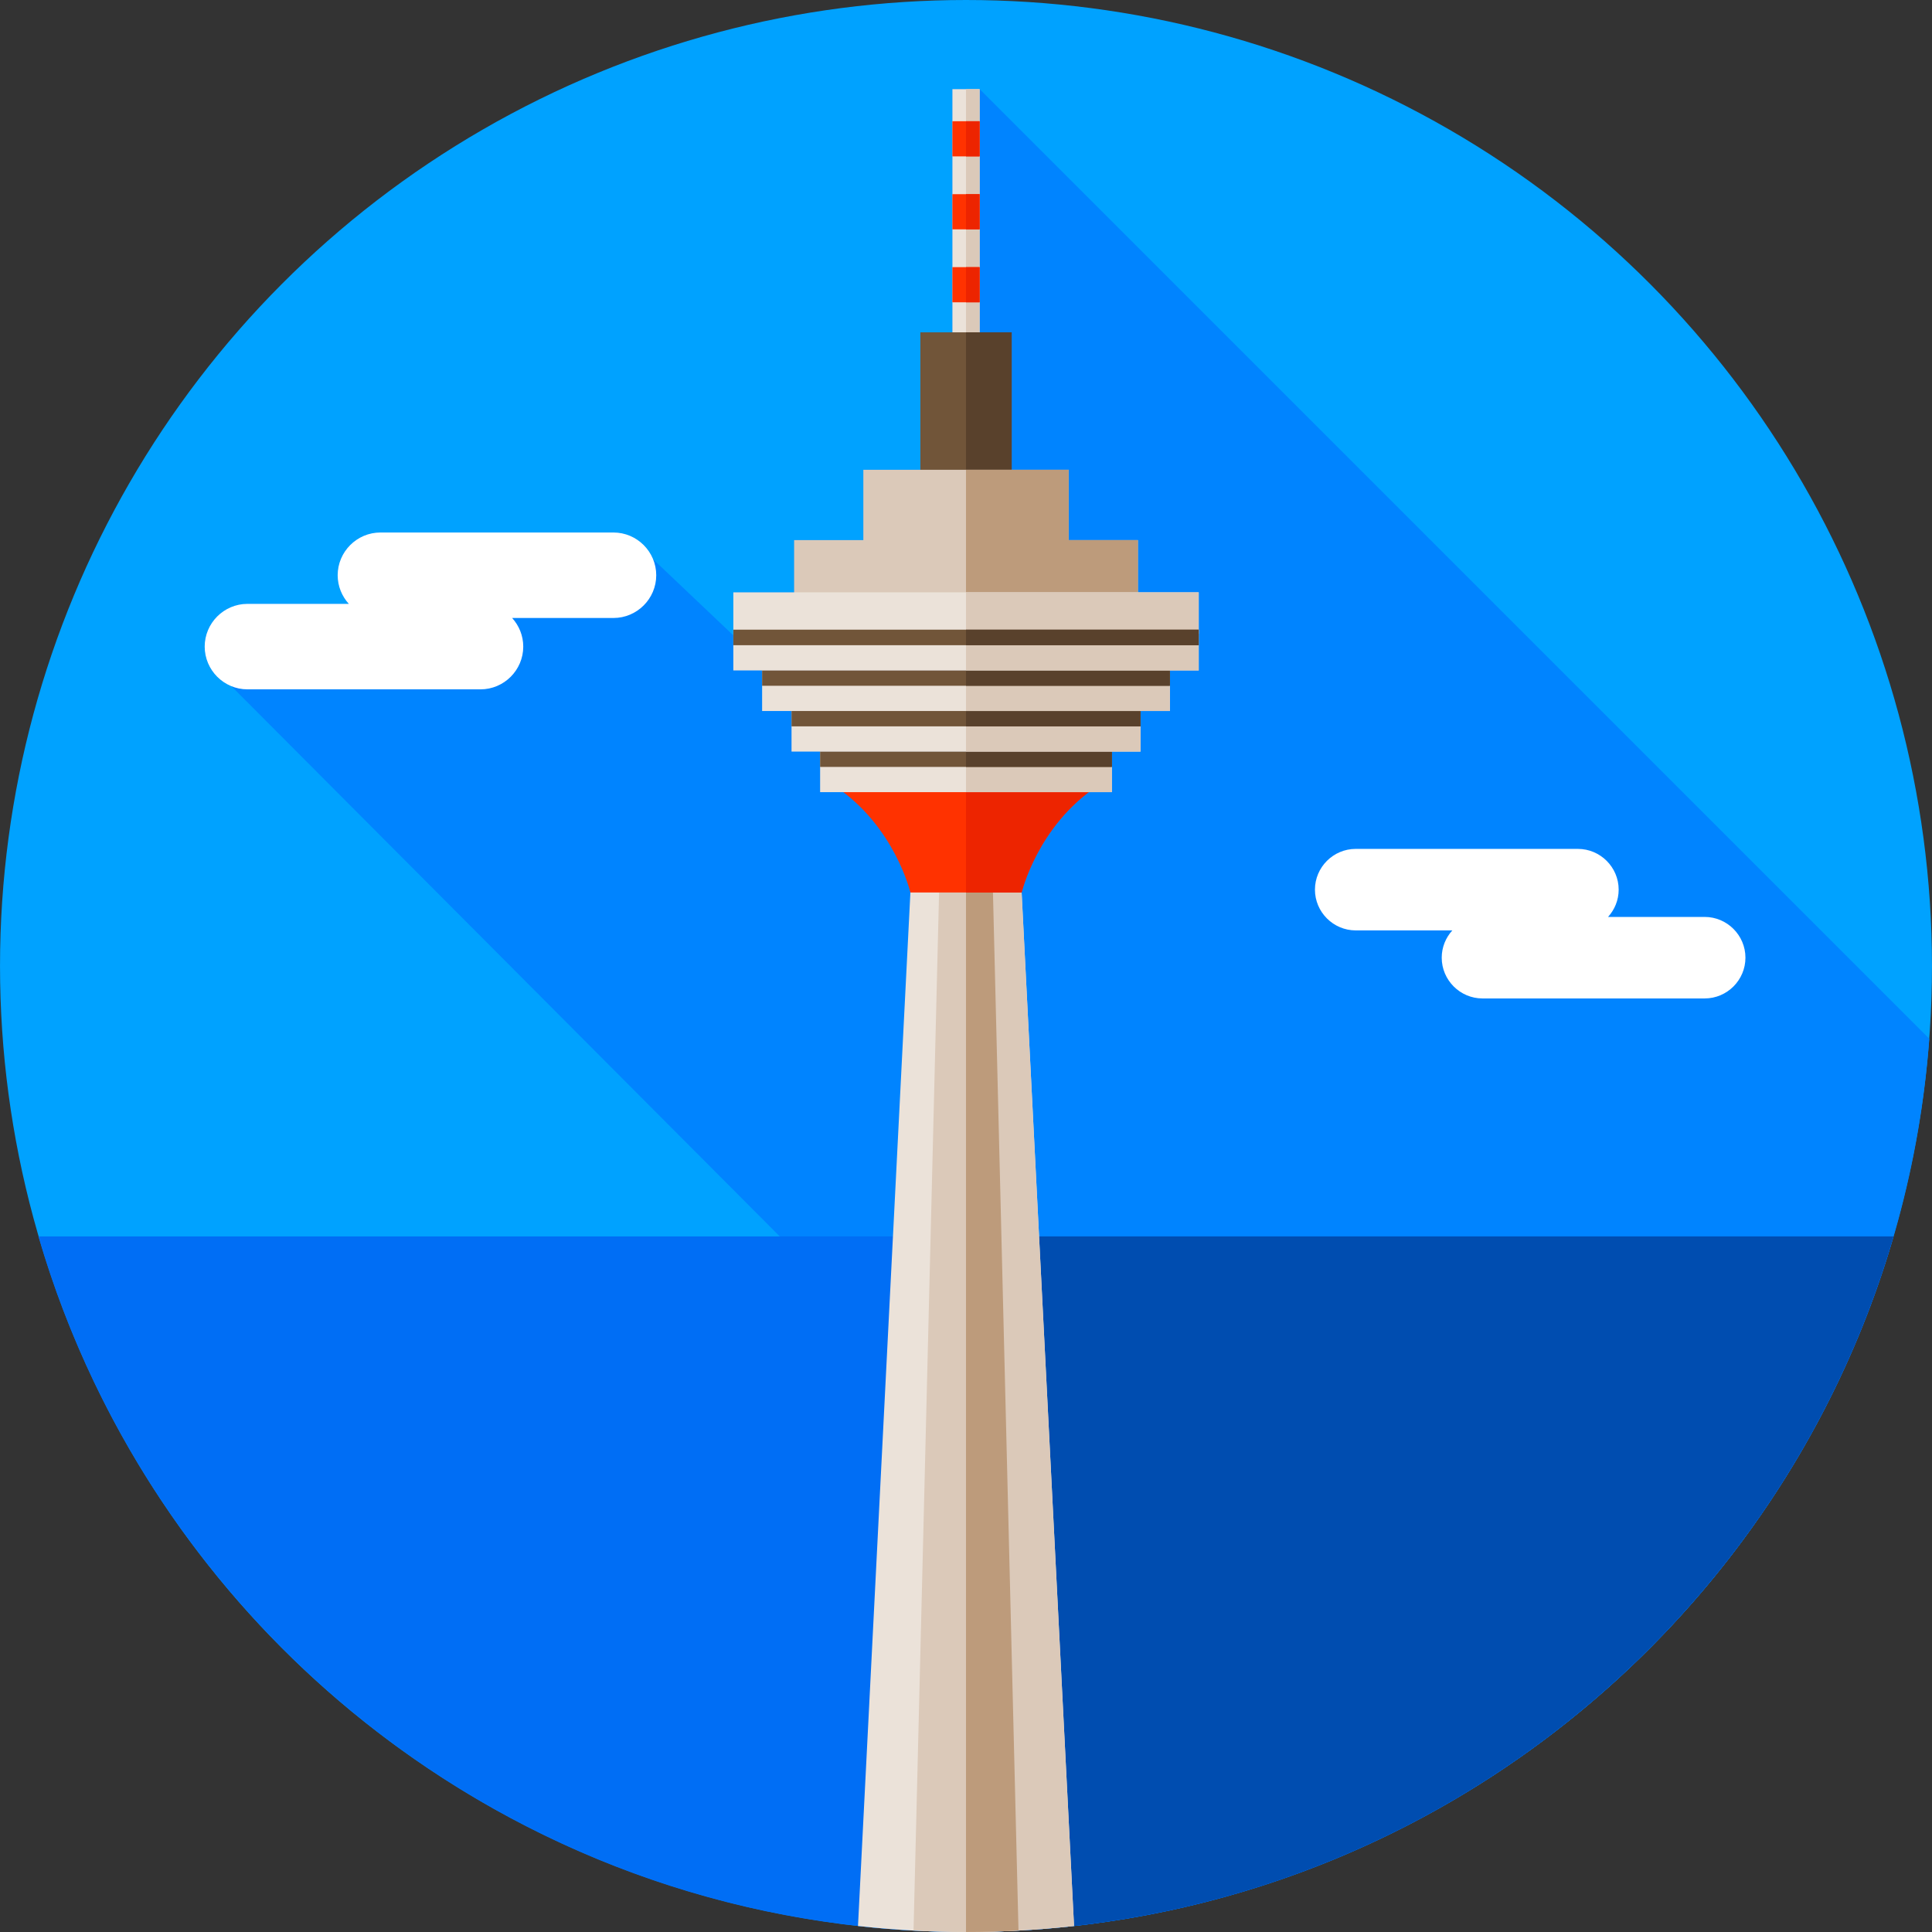 <?xml version="1.0" encoding="iso-8859-1"?>
<!-- Generator: Adobe Illustrator 19.0.0, SVG Export Plug-In . SVG Version: 6.00 Build 0)  -->
<svg xmlns="http://www.w3.org/2000/svg" xmlns:xlink="http://www.w3.org/1999/xlink" version="1.1" id="Layer_1" x="0px" y="0px" viewBox="0 0 512 512" style="enable-background:new 0 0 512 512;" xml:space="preserve">
<rect x="0" y="0" width="512" height="512" fill="#333333" stroke="none"/>
<circle style="fill:#00A2FF;" cx="256" cy="255.996" r="255.996"/>
<path style="fill:#0084FF;" d="M511.283,275.295L259.609,23.623h-7.211V88.07h-8.491v36.428h-15.115v18.633h-18.349v13.845h-16.106  v11.406l-21.262-20.178c-1.689-4.143-5.76-7.085-10.491-7.085h-61.77c-6.231,0-11.328,5.097-11.328,11.328  c0,2.913,1.124,5.571,2.95,7.584H65.572c-6.231,0-11.328,5.098-11.328,11.328c0,4.731,2.942,8.803,7.085,10.491l173.859,174.457  l-7.815,154.093c9.401,1.046,18.949,1.602,28.63,1.602C390.898,512,501.418,407.667,511.283,275.295z"/>
<g>
	<path style="fill:#FFFFFF;" d="M65.572,160.029h26.863c-1.824-2.012-2.95-4.67-2.95-7.584c0-6.231,5.098-11.328,11.328-11.328   h61.769c6.231,0,11.328,5.098,11.328,11.328c0,6.231-5.097,11.328-11.328,11.328h-26.863c1.824,2.012,2.949,4.67,2.949,7.584l0,0   c0,6.23-5.097,11.328-11.328,11.328H65.572c-6.231,0-11.328-5.098-11.328-11.328l0,0C54.245,165.126,59.342,160.029,65.572,160.029   z"/>
	<path style="fill:#FFFFFF;" d="M451.761,242.997h-25.61c1.74-1.919,2.812-4.452,2.812-7.231c0-5.94-4.86-10.799-10.8-10.799   h-58.889c-5.94,0-10.799,4.86-10.799,10.799c0,5.939,4.86,10.8,10.799,10.8h25.61c-1.74,1.918-2.812,4.452-2.812,7.231l0,0   c0,5.94,4.86,10.8,10.8,10.8h58.889c5.939,0,10.799-4.86,10.799-10.8l0,0C462.561,247.857,457.7,242.997,451.761,242.997z"/>
</g>
<path style="fill:#006EF5;" d="M256.003,512c116.507,0,214.822-77.834,245.818-184.337H10.185  C41.181,434.166,139.497,512,256.003,512z"/>
<path style="fill:#004DB0;" d="M256.003,327.663V512l0,0c116.507,0,214.822-77.834,245.818-184.337H256.003z"/>
<rect x="252.395" y="23.623" style="fill:#EBE2D9;" width="7.211" height="65.002"/>
<rect x="256" y="23.623" style="fill:#DBC9B9;" width="3.609" height="65.002"/>
<g>
	<rect x="252.395" y="32.129" style="fill:#FF3200;" width="7.211" height="9.317"/>
	<rect x="252.395" y="51.46" style="fill:#FF3200;" width="7.211" height="9.317"/>
	<rect x="252.395" y="70.797" style="fill:#FF3200;" width="7.211" height="9.317"/>
</g>
<g>
	<rect x="256" y="32.129" style="fill:#ED2400;" width="3.609" height="9.317"/>
	<rect x="256" y="51.46" style="fill:#ED2400;" width="3.609" height="9.317"/>
	<rect x="256" y="70.797" style="fill:#ED2400;" width="3.609" height="9.317"/>
</g>
<rect x="243.911" y="88.073" style="fill:#715539;" width="24.199" height="38.807"/>
<rect x="256" y="88.073" style="fill:#59412C;" width="12.101" height="38.807"/>
<polygon style="fill:#DBC9B9;" points="283.216,143.13 283.216,124.497 228.791,124.497 228.791,143.13 210.443,143.13   210.443,157.45 301.564,157.45 301.564,143.13 "/>
<polygon style="fill:#BD9B7B;" points="301.564,143.13 283.216,143.13 283.216,124.497 256,124.497 256,157.45 301.564,157.45 "/>
<rect x="194.341" y="156.973" style="fill:#EBE2D9;" width="123.338" height="11.011"/>
<rect x="256" y="156.973" style="fill:#DBC9B9;" width="61.669" height="11.011"/>
<path style="fill:#EBE2D9;" d="M284.633,510.408c-4.869,0.543-9.78,0.951-14.722,1.212c-4.608,0.251-9.237,0.376-13.907,0.376  c-4.671,0-9.299-0.125-13.907-0.376c-4.942-0.261-9.853-0.669-14.722-1.212l14.137-278.754h28.985L284.633,510.408z"/>
<g>
	<path style="fill:#DBC9B9;" d="M270.496,231.655H256v280.342c0.001,0,0.002,0,0.003,0c4.671,0,9.299-0.125,13.907-0.376   c4.942-0.261,9.853-0.669,14.722-1.212L270.496,231.655z"/>
	<path style="fill:#DBC9B9;" d="M269.911,511.621c-4.608,0.251-9.237,0.376-13.907,0.376c-4.671,0-9.299-0.125-13.907-0.376   l6.886-279.966h14.043L269.911,511.621z"/>
</g>
<path style="fill:#BD9B7B;" d="M269.911,511.621l-6.886-279.966H256v280.342c0.001,0,0.002,0,0.003,0  C260.674,511.997,265.303,511.87,269.911,511.621z"/>
<path style="fill:#FF3200;" d="M221.253,208.333c15.854,10.569,20.01,28.185,20.01,28.185h29.481c0,0,4.155-17.616,20.009-28.185  H221.253z"/>
<path style="fill:#ED2400;" d="M256,208.333v28.185h14.744c0,0,4.155-17.616,20.009-28.185H256z"/>
<rect x="217.339" y="199.123" style="fill:#EBE2D9;" width="77.321" height="10.805"/>
<rect x="256" y="199.123" style="fill:#DBC9B9;" width="38.671" height="10.805"/>
<rect x="217.339" y="199.123" style="fill:#715539;" width="77.321" height="4.118"/>
<rect x="256" y="199.123" style="fill:#59412C;" width="38.671" height="4.118"/>
<rect x="209.764" y="188.372" style="fill:#EBE2D9;" width="92.483" height="10.805"/>
<rect x="256" y="188.372" style="fill:#DBC9B9;" width="46.247" height="10.805"/>
<rect x="209.764" y="188.372" style="fill:#715539;" width="92.483" height="4.118"/>
<rect x="256" y="188.372" style="fill:#59412C;" width="46.247" height="4.118"/>
<rect x="201.969" y="177.62" style="fill:#EBE2D9;" width="108.062" height="10.805"/>
<rect x="256" y="177.62" style="fill:#DBC9B9;" width="54.035" height="10.805"/>
<rect x="201.969" y="177.62" style="fill:#715539;" width="108.062" height="4.118"/>
<rect x="256" y="177.62" style="fill:#59412C;" width="54.035" height="4.118"/>
<rect x="194.341" y="166.868" style="fill:#EBE2D9;" width="123.338" height="10.805"/>
<rect x="256" y="166.868" style="fill:#DBC9B9;" width="61.669" height="10.805"/>
<rect x="194.341" y="166.868" style="fill:#715539;" width="123.338" height="4.118"/>
<rect x="256" y="166.868" style="fill:#59412C;" width="61.669" height="4.118"/>
<g>
</g>
<g>
</g>
<g>
</g>
<g>
</g>
<g>
</g>
<g>
</g>
<g>
</g>
<g>
</g>
<g>
</g>
<g>
</g>
<g>
</g>
<g>
</g>
<g>
</g>
<g>
</g>
<g>
</g>
</svg>

